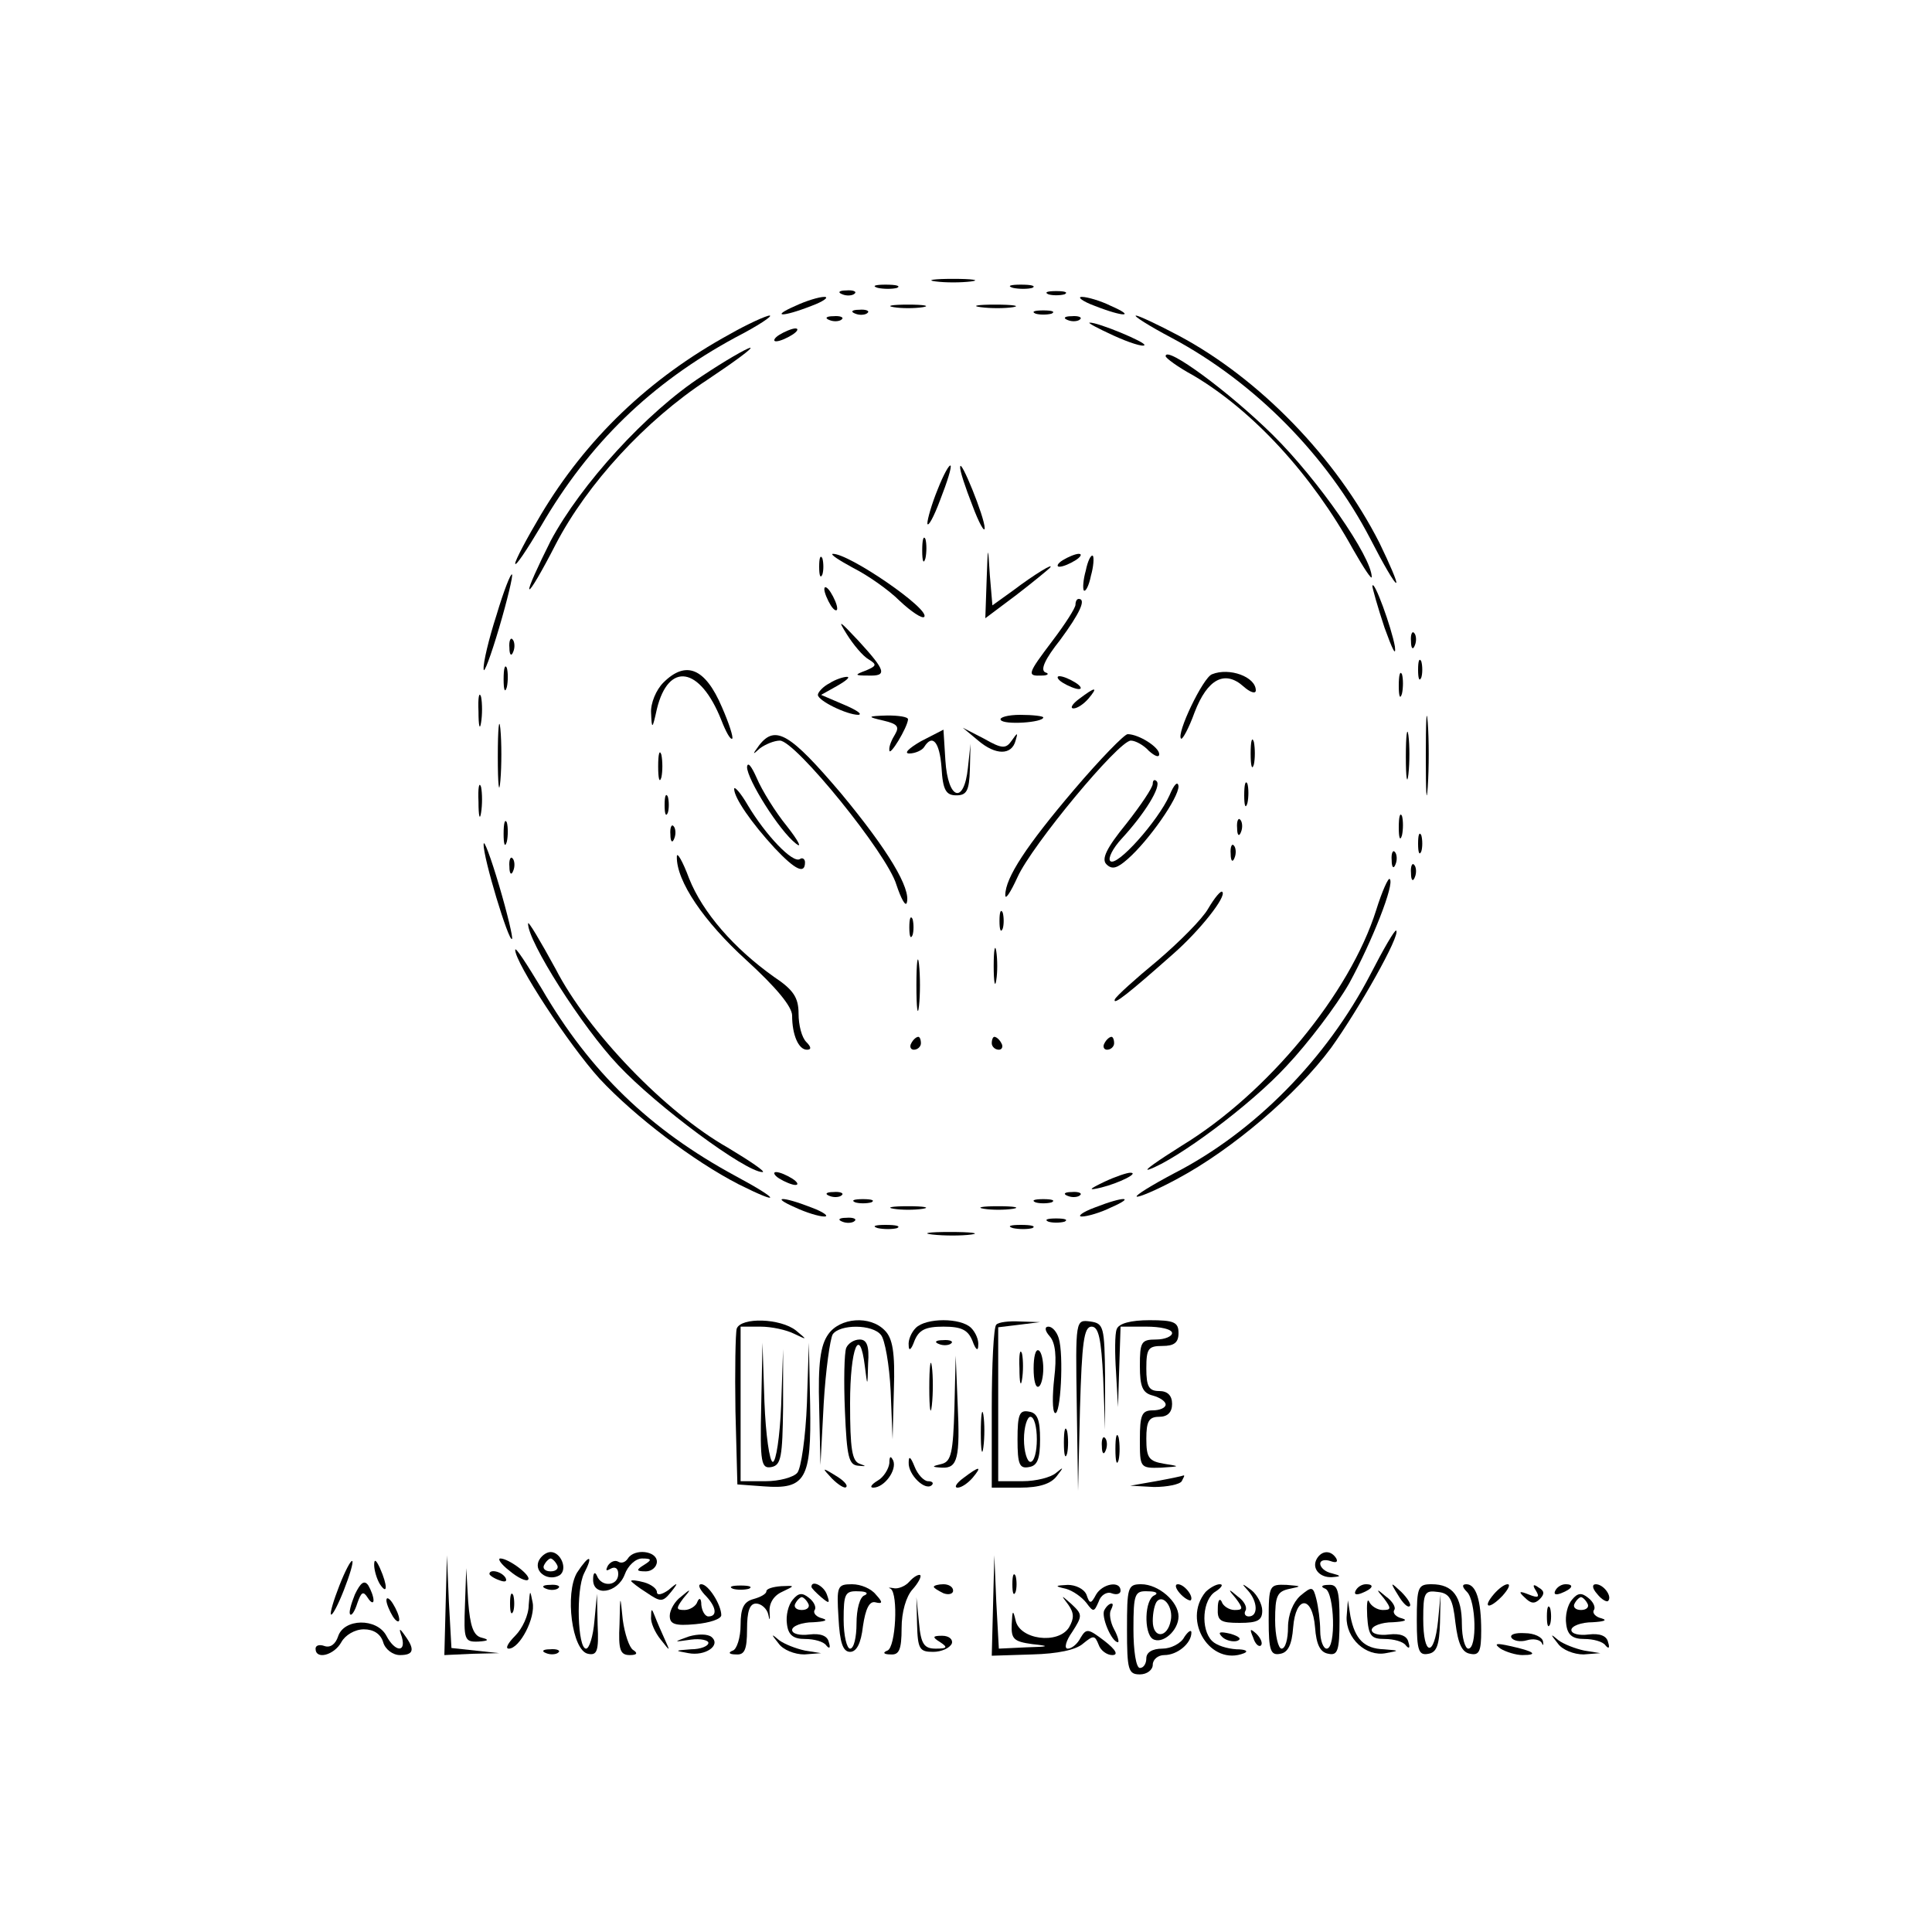 <?xml version="1.0" standalone="no"?>
<!DOCTYPE svg PUBLIC "-//W3C//DTD SVG 20010904//EN"
 "http://www.w3.org/TR/2001/REC-SVG-20010904/DTD/svg10.dtd">
<svg version="1.0" xmlns="http://www.w3.org/2000/svg"
 width="300pt" height="300pt" viewBox="0 0 300 300"
 preserveAspectRatio="xMidYMid meet">
<g transform="translate(0,300) scale(0.1,-0.1)"
fill="#000000" stroke="none">
<path d="M1453 2563 c15 -2 39 -2 55 0 15 2 2 4 -28 4 -30 0 -43 -2 -27 -4z"/>
<path d="M1363 2553 c9 -2 23 -2 30 0 6 3 -1 5 -18 5 -16 0 -22 -2 -12 -5z"/>
<path d="M1573 2553 c9 -2 23 -2 30 0 6 3 -1 5 -18 5 -16 0 -22 -2 -12 -5z"/>
<path d="M1308 2543 c7 -3 16 -2 19 1 4 3 -2 6 -13 5 -11 0 -14 -3 -6 -6z"/>
<path d="M1628 2543 c6 -2 18 -2 25 0 6 3 1 5 -13 5 -14 0 -19 -2 -12 -5z"/>
<path d="M1235 2525 c-39 -17 -21 -18 25 0 19 7 28 14 20 14 -8 0 -28 -6 -45
-14z"/>
<path d="M1700 2525 c46 -18 64 -17 25 0 -16 8 -37 14 -45 14 -8 0 1 -7 20
-14z"/>
<path d="M1388 2523 c12 -2 32 -2 45 0 12 2 2 4 -23 4 -25 0 -35 -2 -22 -4z"/>
<path d="M1523 2523 c15 -2 37 -2 50 0 12 2 0 4 -28 4 -27 0 -38 -2 -22 -4z"/>
<path d="M1328 2513 c7 -3 16 -2 19 1 4 3 -2 6 -13 5 -11 0 -14 -3 -6 -6z"/>
<path d="M1608 2513 c6 -2 18 -2 25 0 6 3 1 5 -13 5 -14 0 -19 -2 -12 -5z"/>
<path d="M1133 2481 c-126 -69 -223 -163 -293 -280 -22 -37 -40 -71 -40 -76 0
-6 18 21 40 58 75 129 171 222 302 293 35 18 59 34 53 34 -5 0 -34 -13 -62
-29z"/>
<path d="M1288 2503 c7 -3 16 -2 19 1 4 3 -2 6 -13 5 -11 0 -14 -3 -6 -6z"/>
<path d="M1658 2503 c7 -3 16 -2 19 1 4 3 -2 6 -13 5 -11 0 -14 -3 -6 -6z"/>
<path d="M1820 2475 c129 -69 241 -183 308 -312 20 -39 38 -70 40 -68 2 1 -10
29 -26 62 -67 132 -186 255 -312 322 -32 17 -62 31 -66 31 -5 0 20 -16 56 -35z"/>
<path d="M1729 2479 c24 -11 46 -18 48 -15 4 4 -73 36 -85 35 -4 0 13 -9 37
-20z"/>
<path d="M1210 2480 c-8 -5 -10 -10 -5 -10 6 0 17 5 25 10 8 5 11 10 5 10 -5
0 -17 -5 -25 -10z"/>
<path d="M1090 2416 c-86 -56 -188 -168 -235 -256 -20 -40 -35 -73 -33 -75 2
-2 20 29 41 70 49 94 139 192 235 255 42 28 72 50 67 50 -6 -1 -39 -20 -75
-44z"/>
<path d="M1810 2447 c0 -3 19 -17 43 -30 93 -55 184 -154 248 -270 16 -28 29
-48 29 -43 0 31 -83 151 -154 221 -68 67 -166 139 -166 122z"/>
<path d="M1456 2240 c-9 -22 -16 -46 -16 -53 1 -6 10 10 20 37 11 28 18 51 16
53 -2 2 -11 -14 -20 -37z"/>
<path d="M1491 2275 c-1 -5 8 -32 19 -60 10 -27 19 -43 19 -35 0 17 -38 110
-38 95z"/>
<path d="M1432 2145 c0 -16 2 -22 5 -12 2 9 2 23 0 30 -3 6 -5 -1 -5 -18z"/>
<path d="M1532 2098 l-2 -58 48 36 c26 20 49 39 52 42 9 10 -24 -10 -57 -35
l-32 -23 -4 47 c-3 48 -3 48 -5 -9z"/>
<path d="M1272 2120 c0 -14 2 -19 5 -12 2 6 2 18 0 25 -3 6 -5 1 -5 -13z"/>
<path d="M1325 2118 c22 -11 55 -34 72 -51 18 -17 35 -28 38 -25 11 11 -117
99 -142 98 -4 -1 10 -10 32 -22z"/>
<path d="M1650 2130 c-8 -5 -10 -10 -5 -10 6 0 17 5 25 10 8 5 11 10 5 10 -5
0 -17 -5 -25 -10z"/>
<path d="M1686 2114 c-4 -14 -5 -28 -3 -31 3 -2 8 8 11 23 4 14 5 28 3 31 -3
2 -8 -8 -11 -23z"/>
<path d="M771 2045 c-12 -37 -21 -75 -20 -84 0 -9 11 20 24 64 13 44 22 82 20
83 -2 2 -13 -26 -24 -63z"/>
<path d="M1280 2085 c0 -5 5 -17 10 -25 5 -8 10 -10 10 -5 0 6 -5 17 -10 25
-5 8 -10 11 -10 5z"/>
<path d="M2131 2090 c0 -3 8 -32 19 -65 12 -33 18 -46 16 -29 -5 29 -33 106
-35 94z"/>
<path d="M1670 2061 c0 -5 -16 -30 -35 -55 -40 -53 -41 -56 -17 -55 9 0 12 3
5 5 -8 4 0 21 23 50 31 42 41 64 29 64 -3 0 -5 -4 -5 -9z"/>
<path d="M1315 2015 c10 -16 25 -34 34 -39 13 -8 12 -10 -4 -17 -19 -7 -18 -8
3 -8 30 -1 28 7 -15 54 -30 32 -33 34 -18 10z"/>
<path d="M2191 2004 c0 -11 3 -14 6 -6 3 7 2 16 -1 19 -3 4 -6 -2 -5 -13z"/>
<path d="M791 1994 c0 -11 3 -14 6 -6 3 7 2 16 -1 19 -3 4 -6 -2 -5 -13z"/>
<path d="M2202 1960 c0 -14 2 -19 5 -12 2 6 2 18 0 25 -3 6 -5 1 -5 -13z"/>
<path d="M782 1945 c0 -16 2 -22 5 -12 2 9 2 23 0 30 -3 6 -5 -1 -5 -18z"/>
<path d="M1030 1940 c-11 -11 -20 -32 -19 -47 1 -26 2 -26 9 6 18 74 67 66
100 -17 7 -18 14 -31 17 -29 2 2 -5 24 -16 49 -26 61 -56 73 -91 38z"/>
<path d="M1882 1953 c-14 -5 -56 -93 -48 -100 2 -2 12 16 21 41 20 52 47 66
76 40 10 -9 19 -12 19 -6 0 21 -41 36 -68 25z"/>
<path d="M2172 1935 c0 -16 2 -22 5 -12 2 9 2 23 0 30 -3 6 -5 -1 -5 -18z"/>
<path d="M1288 1939 c-10 -5 -18 -14 -18 -18 0 -9 45 -31 63 -31 7 1 -4 8 -23
16 l-35 15 25 14 c14 8 21 14 15 14 -5 0 -18 -4 -27 -10z"/>
<path d="M1650 1940 c8 -5 20 -10 25 -10 6 0 3 5 -5 10 -8 5 -19 10 -25 10 -5
0 -3 -5 5 -10z"/>
<path d="M743 1895 c0 -22 2 -30 4 -17 2 12 2 30 0 40 -3 9 -5 -1 -4 -23z"/>
<path d="M1676 1915 c-11 -8 -15 -15 -9 -15 6 0 16 7 23 15 16 19 11 19 -14 0z"/>
<path d="M2214 1825 c0 -55 1 -76 3 -47 2 29 2 74 0 100 -2 26 -3 2 -3 -53z"/>
<path d="M773 1825 c0 -44 2 -61 4 -37 2 23 2 59 0 80 -2 20 -4 1 -4 -43z"/>
<path d="M1372 1881 c21 -5 25 -9 18 -21 -5 -8 -10 -19 -9 -25 0 -11 28 35 29
48 0 4 -15 6 -32 6 -32 -1 -32 -2 -6 -8z"/>
<path d="M1554 1882 c5 -8 66 -4 66 4 0 2 -16 4 -36 4 -19 0 -33 -4 -30 -8z"/>
<path d="M2183 1825 c0 -33 2 -45 4 -27 2 18 2 45 0 60 -2 15 -4 0 -4 -33z"/>
<path d="M1430 1849 c-19 -11 -27 -19 -18 -19 9 0 20 5 23 10 13 21 24 8 27
-32 2 -35 7 -43 23 -43 16 0 20 7 21 40 l1 40 -4 -37 c-6 -58 -31 -50 -35 11
l-3 48 -35 -18z"/>
<path d="M1519 1850 c27 -23 52 -23 58 0 4 13 3 13 -6 0 -9 -13 -15 -13 -43 3
l-33 17 24 -20z"/>
<path d="M1179 1843 c-11 -15 -11 -16 1 -5 8 6 22 12 31 12 24 0 167 -176 181
-224 7 -21 14 -34 16 -28 7 22 -29 82 -102 170 -79 93 -102 107 -127 75z"/>
<path d="M1668 1774 c-74 -87 -107 -137 -107 -164 0 -8 8 4 19 28 22 49 157
212 176 212 7 0 20 -7 28 -16 9 -8 16 -11 16 -5 0 11 -32 31 -49 31 -5 0 -43
-39 -83 -86z"/>
<path d="M1942 1830 c0 -19 2 -27 5 -17 2 9 2 25 0 35 -3 9 -5 1 -5 -18z"/>
<path d="M1022 1810 c0 -19 2 -27 5 -17 2 9 2 25 0 35 -3 9 -5 1 -5 -18z"/>
<path d="M1160 1809 c0 -19 50 -99 76 -119 10 -8 4 4 -14 27 -18 22 -39 56
-47 75 -8 18 -14 26 -15 17z"/>
<path d="M743 1755 c0 -22 2 -30 4 -17 2 12 2 30 0 40 -3 9 -5 -1 -4 -23z"/>
<path d="M1790 1783 c0 -6 -19 -34 -41 -62 -31 -38 -39 -55 -31 -63 9 -9 17
-6 33 8 33 29 79 95 79 113 -1 9 -7 3 -14 -14 -18 -40 -82 -112 -92 -102 -4 4
4 20 18 35 35 38 62 81 54 89 -3 3 -6 2 -6 -4z"/>
<path d="M1932 1765 c0 -16 2 -22 5 -12 2 9 2 23 0 30 -3 6 -5 -1 -5 -18z"/>
<path d="M1140 1775 c0 -14 27 -53 63 -92 32 -34 47 -41 47 -22 0 5 -4 8 -8 5
-11 -7 -53 37 -81 84 -11 19 -21 30 -21 25z"/>
<path d="M1032 1750 c0 -14 2 -19 5 -12 2 6 2 18 0 25 -3 6 -5 1 -5 -13z"/>
<path d="M2172 1715 c0 -16 2 -22 5 -12 2 9 2 23 0 30 -3 6 -5 -1 -5 -18z"/>
<path d="M782 1705 c0 -16 2 -22 5 -12 2 9 2 23 0 30 -3 6 -5 -1 -5 -18z"/>
<path d="M1921 1714 c0 -11 3 -14 6 -6 3 7 2 16 -1 19 -3 4 -6 -2 -5 -13z"/>
<path d="M1041 1704 c0 -11 3 -14 6 -6 3 7 2 16 -1 19 -3 4 -6 -2 -5 -13z"/>
<path d="M2202 1690 c0 -14 2 -19 5 -12 2 6 2 18 0 25 -3 6 -5 1 -5 -13z"/>
<path d="M751 1689 c-1 -20 39 -152 44 -147 2 1 -7 39 -20 83 -13 44 -24 73
-24 64z"/>
<path d="M1911 1674 c0 -11 3 -14 6 -6 3 7 2 16 -1 19 -3 4 -6 -2 -5 -13z"/>
<path d="M1051 1670 c-1 -38 42 -101 108 -161 46 -42 71 -72 71 -86 0 -30 10
-53 23 -53 7 0 7 4 -1 12 -7 7 -12 26 -12 44 0 25 -8 37 -38 57 -62 44 -111
100 -132 153 -10 27 -19 42 -19 34z"/>
<path d="M2161 1664 c0 -11 3 -14 6 -6 3 7 2 16 -1 19 -3 4 -6 -2 -5 -13z"/>
<path d="M791 1654 c0 -11 3 -14 6 -6 3 7 2 16 -1 19 -3 4 -6 -2 -5 -13z"/>
<path d="M2191 1644 c0 -11 3 -14 6 -6 3 7 2 16 -1 19 -3 4 -6 -2 -5 -13z"/>
<path d="M2137 1587 c-41 -130 -169 -285 -302 -366 -38 -24 -61 -40 -51 -37
43 15 158 100 214 161 33 35 77 93 97 128 36 66 71 155 63 162 -2 3 -12 -19
-21 -48z"/>
<path d="M1876 1589 c-9 -16 -45 -52 -79 -81 -34 -28 -64 -55 -66 -60 -3 -10
21 9 91 71 41 36 83 89 76 96 -2 3 -12 -9 -22 -26z"/>
<path d="M1552 1570 c0 -14 2 -19 5 -12 2 6 2 18 0 25 -3 6 -5 1 -5 -13z"/>
<path d="M1412 1560 c0 -14 2 -19 5 -12 2 6 2 18 0 25 -3 6 -5 1 -5 -13z"/>
<path d="M820 1566 c-1 -27 84 -161 140 -220 60 -64 198 -166 224 -166 6 0
-19 17 -54 38 -97 55 -217 180 -267 277 -24 44 -43 76 -43 71z"/>
<path d="M2128 1487 c-68 -131 -180 -245 -305 -309 -34 -18 -60 -34 -58 -36 2
-2 31 10 64 28 84 45 184 130 238 203 43 60 108 175 101 182 -2 2 -20 -29 -40
-68z"/>
<path d="M1543 1500 c0 -25 2 -35 4 -22 2 12 2 32 0 45 -2 12 -4 2 -4 -23z"/>
<path d="M800 1525 c0 -20 83 -147 131 -200 55 -59 146 -128 216 -164 68 -34
64 -24 -5 13 -133 72 -226 162 -301 291 -23 38 -41 66 -41 60z"/>
<path d="M1423 1470 c0 -36 2 -50 4 -32 2 17 2 47 0 65 -2 17 -4 3 -4 -33z"/>
<path d="M1415 1380 c-3 -5 -1 -10 4 -10 6 0 11 5 11 10 0 6 -2 10 -4 10 -3 0
-8 -4 -11 -10z"/>
<path d="M1540 1380 c0 -5 5 -10 11 -10 5 0 7 5 4 10 -3 6 -8 10 -11 10 -2 0
-4 -4 -4 -10z"/>
<path d="M1715 1380 c-3 -5 -1 -10 4 -10 6 0 11 5 11 10 0 6 -2 10 -4 10 -3 0
-8 -4 -11 -10z"/>
<path d="M1210 1170 c8 -5 20 -10 25 -10 6 0 3 5 -5 10 -8 5 -19 10 -25 10 -5
0 -3 -5 5 -10z"/>
<path d="M1715 1165 c-25 -12 -26 -14 -5 -9 28 7 60 23 45 23 -5 0 -23 -6 -40
-14z"/>
<path d="M1288 1143 c7 -3 16 -2 19 1 4 3 -2 6 -13 5 -11 0 -14 -3 -6 -6z"/>
<path d="M1658 1143 c7 -3 16 -2 19 1 4 3 -2 6 -13 5 -11 0 -14 -3 -6 -6z"/>
<path d="M1235 1125 c17 -8 37 -14 45 -14 8 0 -1 7 -20 14 -46 18 -64 17 -25
0z"/>
<path d="M1328 1133 c6 -2 18 -2 25 0 6 3 1 5 -13 5 -14 0 -19 -2 -12 -5z"/>
<path d="M1608 1133 c6 -2 18 -2 25 0 6 3 1 5 -13 5 -14 0 -19 -2 -12 -5z"/>
<path d="M1700 1125 c-19 -7 -28 -14 -20 -14 8 0 29 6 45 14 39 17 21 18 -25
0z"/>
<path d="M1388 1123 c12 -2 32 -2 45 0 12 2 2 4 -23 4 -25 0 -35 -2 -22 -4z"/>
<path d="M1528 1123 c12 -2 32 -2 45 0 12 2 2 4 -23 4 -25 0 -35 -2 -22 -4z"/>
<path d="M1308 1103 c7 -3 16 -2 19 1 4 3 -2 6 -13 5 -11 0 -14 -3 -6 -6z"/>
<path d="M1628 1103 c6 -2 18 -2 25 0 6 3 1 5 -13 5 -14 0 -19 -2 -12 -5z"/>
<path d="M1363 1093 c9 -2 23 -2 30 0 6 3 -1 5 -18 5 -16 0 -22 -2 -12 -5z"/>
<path d="M1573 1093 c9 -2 23 -2 30 0 6 3 -1 5 -18 5 -16 0 -22 -2 -12 -5z"/>
<path d="M1448 1083 c18 -2 45 -2 60 0 15 2 0 4 -33 4 -33 0 -45 -2 -27 -4z"/>
<path d="M1144 937 c-2 -7 -3 -65 -2 -128 l3 -114 41 -3 c65 -5 74 11 72 126
l-2 97 -3 -94 c-2 -52 -9 -101 -15 -108 -6 -7 -28 -13 -49 -13 l-39 0 0 120 0
120 31 0 c17 0 40 -5 52 -11 21 -10 21 -10 3 5 -24 19 -85 21 -92 3z"/>
<path d="M1286 928 c-12 -17 -16 -45 -14 -113 l2 -90 5 95 c3 52 10 101 14
108 11 16 62 16 75 -1 6 -7 13 -46 15 -87 l3 -75 2 77 c2 58 -2 80 -14 92 -23
24 -70 20 -88 -6z"/>
<path d="M1422 938 c-7 -7 -12 -19 -11 -27 0 -10 4 -7 9 7 7 17 17 22 45 22
28 0 38 -5 45 -22 5 -14 9 -17 9 -7 1 8 -4 20 -11 27 -16 16 -70 16 -86 0z"/>
<path d="M1547 943 c-4 -3 -7 -62 -7 -130 l0 -123 44 0 c30 0 48 6 57 18 11
14 11 15 -1 5 -8 -7 -31 -13 -52 -13 l-38 0 0 119 0 120 33 4 32 4 -31 1 c-17
1 -34 -1 -37 -5z"/>
<path d="M1672 818 l2 -133 3 128 c3 102 6 127 18 127 11 0 15 -19 18 -80 l3
-80 0 82 c-1 78 -2 83 -23 86 -23 3 -23 3 -21 -130z"/>
<path d="M1734 936 c-3 -7 -3 -38 -1 -67 l3 -54 2 63 2 62 40 0 c22 0 40 -4
40 -10 0 -5 -11 -10 -25 -10 -23 0 -25 -4 -25 -41 0 -32 4 -42 20 -46 11 -3
20 -9 20 -14 0 -5 -9 -9 -20 -9 -17 0 -20 -7 -20 -45 0 -44 0 -45 33 -44 30 2
30 2 5 6 -24 4 -28 9 -28 39 0 27 4 34 20 34 13 0 20 7 20 20 0 13 -7 20 -20
20 -16 0 -20 7 -20 35 0 31 3 35 25 35 18 0 25 5 25 20 0 17 -7 20 -45 20 -29
0 -48 -5 -51 -14z"/>
<path d="M1630 925 c9 -10 11 -32 7 -65 -3 -27 -3 -51 1 -54 9 -6 14 91 6 116
-3 10 -10 18 -16 18 -6 0 -6 -6 2 -15z"/>
<path d="M1314 907 c-3 -8 -4 -51 -2 -98 3 -72 6 -84 21 -85 12 -1 13 -1 2 3
-12 4 -15 23 -15 94 0 86 15 123 23 57 4 -32 4 -32 5 5 2 27 -2 37 -13 37 -9
0 -18 -6 -21 -13z"/>
<path d="M1458 913 c7 -3 16 -2 19 1 4 3 -2 6 -13 5 -11 0 -14 -3 -6 -6z"/>
<path d="M1182 817 c-2 -89 0 -98 16 -95 15 3 17 16 18 93 l0 90 -3 -87 c-2
-49 -8 -88 -13 -88 -5 0 -11 42 -13 93 l-3 92 -2 -98z"/>
<path d="M1583 875 c0 -22 2 -30 4 -17 2 12 2 30 0 40 -3 9 -5 -1 -4 -23z"/>
<path d="M1605 875 c0 -18 3 -31 8 -28 4 2 7 15 7 28 0 13 -3 26 -7 28 -5 3
-8 -10 -8 -28z"/>
<path d="M1443 845 c0 -33 2 -45 4 -27 2 18 2 45 0 60 -2 15 -4 0 -4 -33z"/>
<path d="M1482 813 c-2 -68 -5 -82 -19 -86 -17 -4 -17 -5 0 -6 24 -1 28 15 24
100 l-3 74 -2 -82z"/>
<path d="M1523 775 c0 -27 2 -38 4 -22 2 15 2 37 0 50 -2 12 -4 0 -4 -28z"/>
<path d="M1580 765 c0 -39 3 -46 18 -43 13 2 17 13 17 43 0 30 -4 41 -17 43
-15 3 -18 -4 -18 -43z m30 0 c0 -19 -4 -35 -10 -35 -5 0 -10 16 -10 35 0 19 5
35 10 35 6 0 10 -16 10 -35z"/>
<path d="M1652 760 c0 -19 2 -27 5 -17 2 9 2 25 0 35 -3 9 -5 1 -5 -18z"/>
<path d="M1732 750 c0 -19 2 -27 5 -17 2 9 2 25 0 35 -3 9 -5 1 -5 -18z"/>
<path d="M1711 754 c0 -11 3 -14 6 -6 3 7 2 16 -1 19 -3 4 -6 -2 -5 -13z"/>
<path d="M1381 728 c-1 -9 -9 -22 -18 -27 -10 -6 -13 -11 -7 -11 17 0 37 27
31 42 -4 8 -6 7 -6 -4z"/>
<path d="M1411 729 c-1 -19 26 -45 36 -35 3 3 1 6 -6 6 -6 0 -16 10 -21 23 -6
15 -9 17 -9 6z"/>
<path d="M1292 704 c10 -10 20 -16 22 -13 3 3 -5 11 -17 18 -21 13 -21 12 -5
-5z"/>
<path d="M1496 705 c-11 -8 -15 -15 -9 -15 6 0 16 7 23 15 16 19 11 19 -14 0z"/>
<path d="M1795 700 l-40 -7 37 -2 c20 0 40 4 43 9 3 6 5 9 3 9 -2 -1 -21 -5
-43 -9z"/>
<path d="M836 575 c-6 -17 16 -31 33 -21 13 9 2 36 -14 36 -7 0 -16 -7 -19
-15z m29 -5 c3 -5 -1 -10 -10 -10 -9 0 -13 5 -10 10 3 6 8 10 10 10 2 0 7 -4
10 -10z"/>
<path d="M975 580 c-4 -6 -10 -8 -15 -5 -5 3 -12 0 -16 -6 -4 -8 -3 -9 4 -5 7
4 12 1 12 -8 0 -19 -26 -21 -33 -3 -3 7 -6 5 -6 -5 -1 -28 38 -22 49 7 5 14
17 25 27 25 15 0 16 -2 3 -10 -13 -8 -12 -10 3 -10 9 0 17 7 17 15 0 17 -35
21 -45 5z"/>
<path d="M2045 580 c-9 -15 4 -30 23 -29 15 1 15 2 0 6 -10 2 -18 9 -18 15 0
5 7 7 16 4 8 -3 12 -2 9 4 -8 13 -22 13 -30 0z"/>
<path d="M527 538 c-9 -23 -15 -43 -13 -45 2 -2 11 15 20 38 9 23 15 43 13 45
-2 2 -11 -15 -20 -38z"/>
<path d="M581 570 c0 -8 4 -22 9 -30 12 -18 12 -2 0 25 -6 13 -9 15 -9 5z"/>
<path d="M692 508 l-2 -78 43 2 42 1 -37 4 -37 4 -4 72 -3 72 -2 -77z"/>
<path d="M791 561 c13 -11 26 -17 29 -14 6 6 -30 33 -43 33 -5 0 1 -9 14 -19z"/>
<path d="M896 558 c-19 -32 -8 -121 17 -126 14 -3 17 4 15 45 l-1 48 -4 -42
c-2 -24 -8 -43 -13 -43 -13 0 -16 91 -3 117 15 29 8 30 -11 1z"/>
<path d="M1542 507 l-2 -78 63 2 c39 1 68 7 79 17 16 13 18 13 24 -2 3 -9 13
-16 21 -16 10 0 6 8 -12 22 -25 19 -28 20 -37 5 -5 -10 -14 -17 -20 -17 -6 0
-3 12 7 26 16 25 16 27 -1 43 -17 15 -17 15 -5 -1 9 -13 9 -21 1 -35 -17 -27
-77 -19 -83 11 -4 17 -5 16 -6 -6 -1 -23 3 -27 32 -31 28 -3 27 -4 -10 -5
l-42 -2 -4 73 -3 72 -2 -78z"/>
<path d="M722 508 c-2 -54 -1 -58 21 -57 16 1 17 3 5 6 -13 3 -18 18 -21 56
l-3 52 -2 -57z"/>
<path d="M760 556 c0 -2 7 -7 16 -10 8 -3 12 -2 9 4 -6 10 -25 14 -25 6z"/>
<path d="M1412 544 c-6 -7 -18 -12 -25 -10 -6 1 -9 1 -4 -1 12 -8 8 -91 -5
-96 -8 -3 -6 -6 5 -6 13 -1 17 7 17 41 0 25 7 49 17 60 9 10 14 20 12 22 -2 2
-10 -2 -17 -10z"/>
<path d="M1572 540 c0 -14 2 -19 5 -12 2 6 2 18 0 25 -3 6 -5 1 -5 -13z"/>
<path d="M551 524 c-6 -15 -10 -29 -7 -31 2 -2 7 5 11 18 6 17 9 19 16 8 5 -8
9 -9 9 -4 0 6 -4 16 -8 23 -6 9 -12 5 -21 -14z"/>
<path d="M980 545 c0 -1 11 -10 24 -18 22 -15 25 -15 38 1 12 15 11 16 -4 3
-10 -7 -18 -9 -18 -3 0 5 -9 12 -20 15 -11 3 -20 4 -20 2z"/>
<path d="M848 533 c7 -3 16 -2 19 1 4 3 -2 6 -13 5 -11 0 -14 -3 -6 -6z"/>
<path d="M1094 524 c18 -18 21 -34 6 -34 -5 0 -10 8 -11 18 0 10 -3 12 -6 5
-2 -7 -12 -13 -20 -13 -13 0 -14 2 -2 18 13 15 12 16 -3 3 -10 -7 -18 -21 -18
-30 0 -13 8 -16 40 -13 22 2 40 8 40 14 0 16 -20 48 -31 48 -6 0 -3 -7 5 -16z"/>
<path d="M1138 533 c6 -2 18 -2 25 0 6 3 1 5 -13 5 -14 0 -19 -2 -12 -5z"/>
<path d="M1190 529 c0 -4 -9 -9 -20 -12 -15 -4 -20 -14 -20 -40 0 -20 -6 -38
-12 -40 -8 -3 -6 -6 5 -6 13 -1 17 7 17 39 0 28 4 40 14 40 8 0 17 -8 19 -17
2 -11 3 -9 2 4 -1 13 6 25 19 31 21 10 21 10 -1 9 -13 -1 -23 -4 -23 -8z"/>
<path d="M1260 536 c0 -2 7 -9 15 -16 13 -11 14 -10 9 4 -5 14 -24 23 -24 12z"/>
<path d="M1302 488 c2 -39 7 -53 18 -53 10 0 17 13 20 40 4 27 10 39 19 37 12
-3 12 0 1 12 -7 9 -23 16 -37 16 -23 0 -24 -3 -21 -52z m41 35 c-8 -2 -13 -22
-13 -44 0 -21 -4 -39 -10 -39 -5 0 -10 20 -10 45 0 40 2 45 23 44 12 0 16 -3
10 -6z"/>
<path d="M1450 536 c0 -2 7 -6 15 -10 8 -3 15 -1 15 4 0 6 -7 10 -15 10 -8 0
-15 -2 -15 -4z"/>
<path d="M1655 533 c11 -3 25 -13 32 -22 11 -15 12 -14 19 2 3 10 13 16 20 13
8 -3 14 -1 14 4 0 16 -28 11 -38 -6 -8 -15 -10 -15 -15 0 -4 9 -17 15 -29 15
-20 -1 -21 -2 -3 -6z"/>
<path d="M1750 470 c0 -63 2 -70 20 -70 11 0 20 7 20 15 0 8 8 15 18 15 20 0
42 18 42 35 0 5 -5 2 -11 -7 -5 -10 -21 -18 -34 -18 -16 0 -25 -6 -25 -15 0
-8 -4 -15 -10 -15 -6 0 -10 27 -10 60 0 56 2 60 23 59 12 0 16 -3 10 -6 -16
-6 -17 -59 -3 -68 15 -9 40 13 40 35 0 23 -31 50 -58 50 -21 0 -22 -5 -22 -70z
m68 14 c-5 -28 -28 -29 -28 -1 0 13 3 27 7 31 10 10 25 -10 21 -30z"/>
<path d="M1832 526 c7 -8 15 -12 17 -11 5 6 -10 25 -20 25 -5 0 -4 -6 3 -14z"/>
<path d="M1872 528 c-37 -45 8 -116 60 -95 7 3 2 6 -12 6 -15 1 -31 6 -38 13
-18 18 -15 65 6 77 9 6 12 11 6 11 -6 0 -16 -6 -22 -12z"/>
<path d="M1938 530 c15 -17 16 -40 1 -40 -5 0 -8 4 -5 9 3 5 -2 15 -12 22 -15
13 -16 12 -3 -3 12 -16 11 -18 -2 -18 -8 0 -18 6 -20 13 -3 6 -6 2 -6 -10 -1
-20 4 -23 34 -23 28 0 35 4 35 19 0 10 -8 25 -17 32 -15 11 -16 11 -5 -1z"/>
<path d="M1970 484 c0 -47 3 -55 18 -52 12 2 18 14 20 41 4 50 30 50 34 0 2
-27 8 -39 21 -41 14 -3 17 5 17 52 0 47 -3 56 -17 55 -11 0 -13 -3 -5 -6 14
-6 17 -93 2 -93 -5 0 -10 12 -10 28 0 15 -3 37 -6 49 -5 20 -7 20 -25 5 -11
-10 -19 -29 -19 -49 0 -18 -4 -33 -10 -33 -5 0 -10 20 -10 44 0 38 3 45 23 49
19 4 18 4 -5 6 -27 1 -28 0 -28 -55z"/>
<path d="M2105 530 c-3 -6 1 -7 9 -4 18 7 21 14 7 14 -6 0 -13 -4 -16 -10z"/>
<path d="M2171 523 c7 -12 15 -20 18 -17 3 2 -3 12 -13 22 -17 16 -18 16 -5
-5z"/>
<path d="M2200 484 c0 -47 3 -55 18 -52 13 2 17 14 18 48 l1 45 -4 -42 c-6
-57 -23 -55 -23 3 0 41 2 45 23 42 18 -2 23 -11 27 -48 4 -32 10 -46 23 -48
14 -3 17 4 17 36 0 47 -8 72 -23 72 -7 0 -7 -4 1 -12 14 -14 16 -88 2 -88 -5
0 -10 17 -10 38 0 43 -14 62 -47 62 -21 0 -23 -4 -23 -56z"/>
<path d="M2320 525 c-19 -22 -8 -25 13 -3 9 10 13 18 8 18 -5 0 -14 -7 -21
-15z"/>
<path d="M2385 530 c6 -10 4 -12 -11 -6 -15 6 -17 5 -6 -5 9 -9 15 -10 23 -2
8 8 7 13 -2 18 -8 6 -10 4 -4 -5z"/>
<path d="M2415 530 c-3 -6 1 -7 9 -4 18 7 21 14 7 14 -6 0 -13 -4 -16 -10z"/>
<path d="M2480 525 c7 -9 15 -13 17 -11 7 7 -7 26 -19 26 -6 0 -6 -6 2 -15z"/>
<path d="M792 510 c0 -14 2 -19 5 -12 2 6 2 18 0 25 -3 6 -5 1 -5 -13z"/>
<path d="M821 508 c0 -16 -10 -37 -21 -48 -11 -11 -16 -20 -10 -20 17 0 42 48
37 72 -4 20 -4 20 -6 -4z"/>
<path d="M1231 516 c-7 -8 -11 -25 -9 -38 2 -17 10 -23 28 -23 14 0 29 -4 33
-10 5 -6 7 -4 4 5 -2 10 -13 14 -30 12 -15 -2 -27 1 -27 7 0 6 15 12 33 12 17
1 24 3 14 6 -9 2 -15 8 -12 13 3 4 -1 13 -9 19 -10 8 -16 8 -25 -3z m24 -6 c3
-5 -1 -10 -10 -10 -9 0 -13 5 -10 10 3 6 8 10 10 10 2 0 7 -4 10 -10z"/>
<path d="M2149 518 c12 -16 11 -18 -2 -18 -8 0 -18 6 -21 13 -3 6 -4 -4 -3
-23 2 -30 6 -35 27 -35 14 0 29 -4 33 -10 5 -6 7 -4 4 5 -2 10 -13 14 -30 12
-15 -2 -27 1 -27 7 0 6 15 12 33 12 17 1 24 3 14 6 -9 2 -15 8 -12 13 3 4 -3
14 -13 21 -15 13 -16 12 -3 -3z"/>
<path d="M2441 516 c-7 -8 -11 -25 -9 -38 2 -17 10 -23 28 -23 14 0 29 -4 33
-10 5 -6 7 -4 4 5 -2 10 -13 14 -30 12 -15 -2 -27 1 -27 7 0 6 15 12 33 12 17
1 24 3 14 6 -9 2 -15 8 -12 13 3 4 -1 13 -9 19 -10 8 -16 8 -25 -3z m24 -6 c3
-5 -1 -10 -10 -10 -9 0 -13 5 -10 10 3 6 8 10 10 10 2 0 7 -4 10 -10z"/>
<path d="M600 515 c0 -5 5 -17 10 -25 5 -8 10 -10 10 -5 0 6 -5 17 -10 25 -5
8 -10 11 -10 5z"/>
<path d="M962 478 c-2 -40 1 -48 16 -48 11 0 13 3 5 8 -6 4 -13 25 -16 47 -4
40 -4 40 -5 -7z"/>
<path d="M1424 478 c1 -39 4 -43 25 -43 13 0 26 6 29 13 2 6 -4 12 -15 12 -15
0 -16 -2 -3 -10 12 -8 11 -10 -7 -10 -18 0 -23 7 -26 40 l-4 40 1 -42z"/>
<path d="M1715 500 c-6 -9 11 -50 21 -50 2 0 0 9 -6 20 -6 11 -8 25 -5 30 3 6
4 10 1 10 -3 0 -8 -4 -11 -10z"/>
<path d="M2091 489 c-1 -33 30 -62 61 -56 22 4 21 4 -3 6 -31 1 -45 16 -52 51
l-4 25 -2 -26z"/>
<path d="M2402 490 c0 -14 2 -19 5 -12 2 6 2 18 0 25 -3 6 -5 1 -5 -13z"/>
<path d="M1011 489 c-1 -8 6 -24 15 -35 15 -19 15 -19 6 1 -5 11 -12 27 -15
35 -5 13 -6 13 -6 -1z"/>
<path d="M525 459 c-4 -12 -12 -18 -21 -15 -8 3 -14 1 -14 -4 0 -18 29 -10 40
10 6 11 21 20 35 20 15 0 26 -7 30 -20 3 -11 15 -20 26 -20 21 0 24 8 8 30 -9
13 -10 12 -5 -2 7 -25 -11 -23 -24 2 -15 28 -66 27 -75 -1z"/>
<path d="M1070 459 c-25 -9 -25 -9 3 -5 15 2 27 -1 27 -5 0 -5 -12 -10 -27
-10 -26 -2 -26 -2 -4 -6 26 -5 51 12 36 25 -6 5 -21 5 -35 1z"/>
<path d="M1898 458 c5 -5 16 -8 23 -6 8 3 3 7 -10 11 -17 4 -21 3 -13 -5z"/>
<path d="M1946 457 c3 -10 9 -15 12 -12 3 3 0 11 -7 18 -10 9 -11 8 -5 -6z"/>
<path d="M2347 457 c3 -5 14 -7 24 -4 10 3 20 1 23 -4 2 -5 3 -4 2 2 -1 7 -14
13 -28 13 -15 1 -24 -2 -21 -7z"/>
<path d="M1209 448 c7 -10 25 -17 40 -17 l26 2 -25 4 c-14 3 -32 10 -40 16
-13 11 -13 10 -1 -5z"/>
<path d="M2419 448 c7 -10 25 -17 40 -17 l26 2 -25 4 c-14 3 -32 10 -40 16
-13 11 -13 10 -1 -5z"/>
<path d="M2330 440 c8 -5 24 -10 34 -10 26 0 18 6 -19 14 -22 5 -26 4 -15 -4z"/>
<path d="M848 433 c7 -3 16 -2 19 1 4 3 -2 6 -13 5 -11 0 -14 -3 -6 -6z"/>
</g>
</svg>
